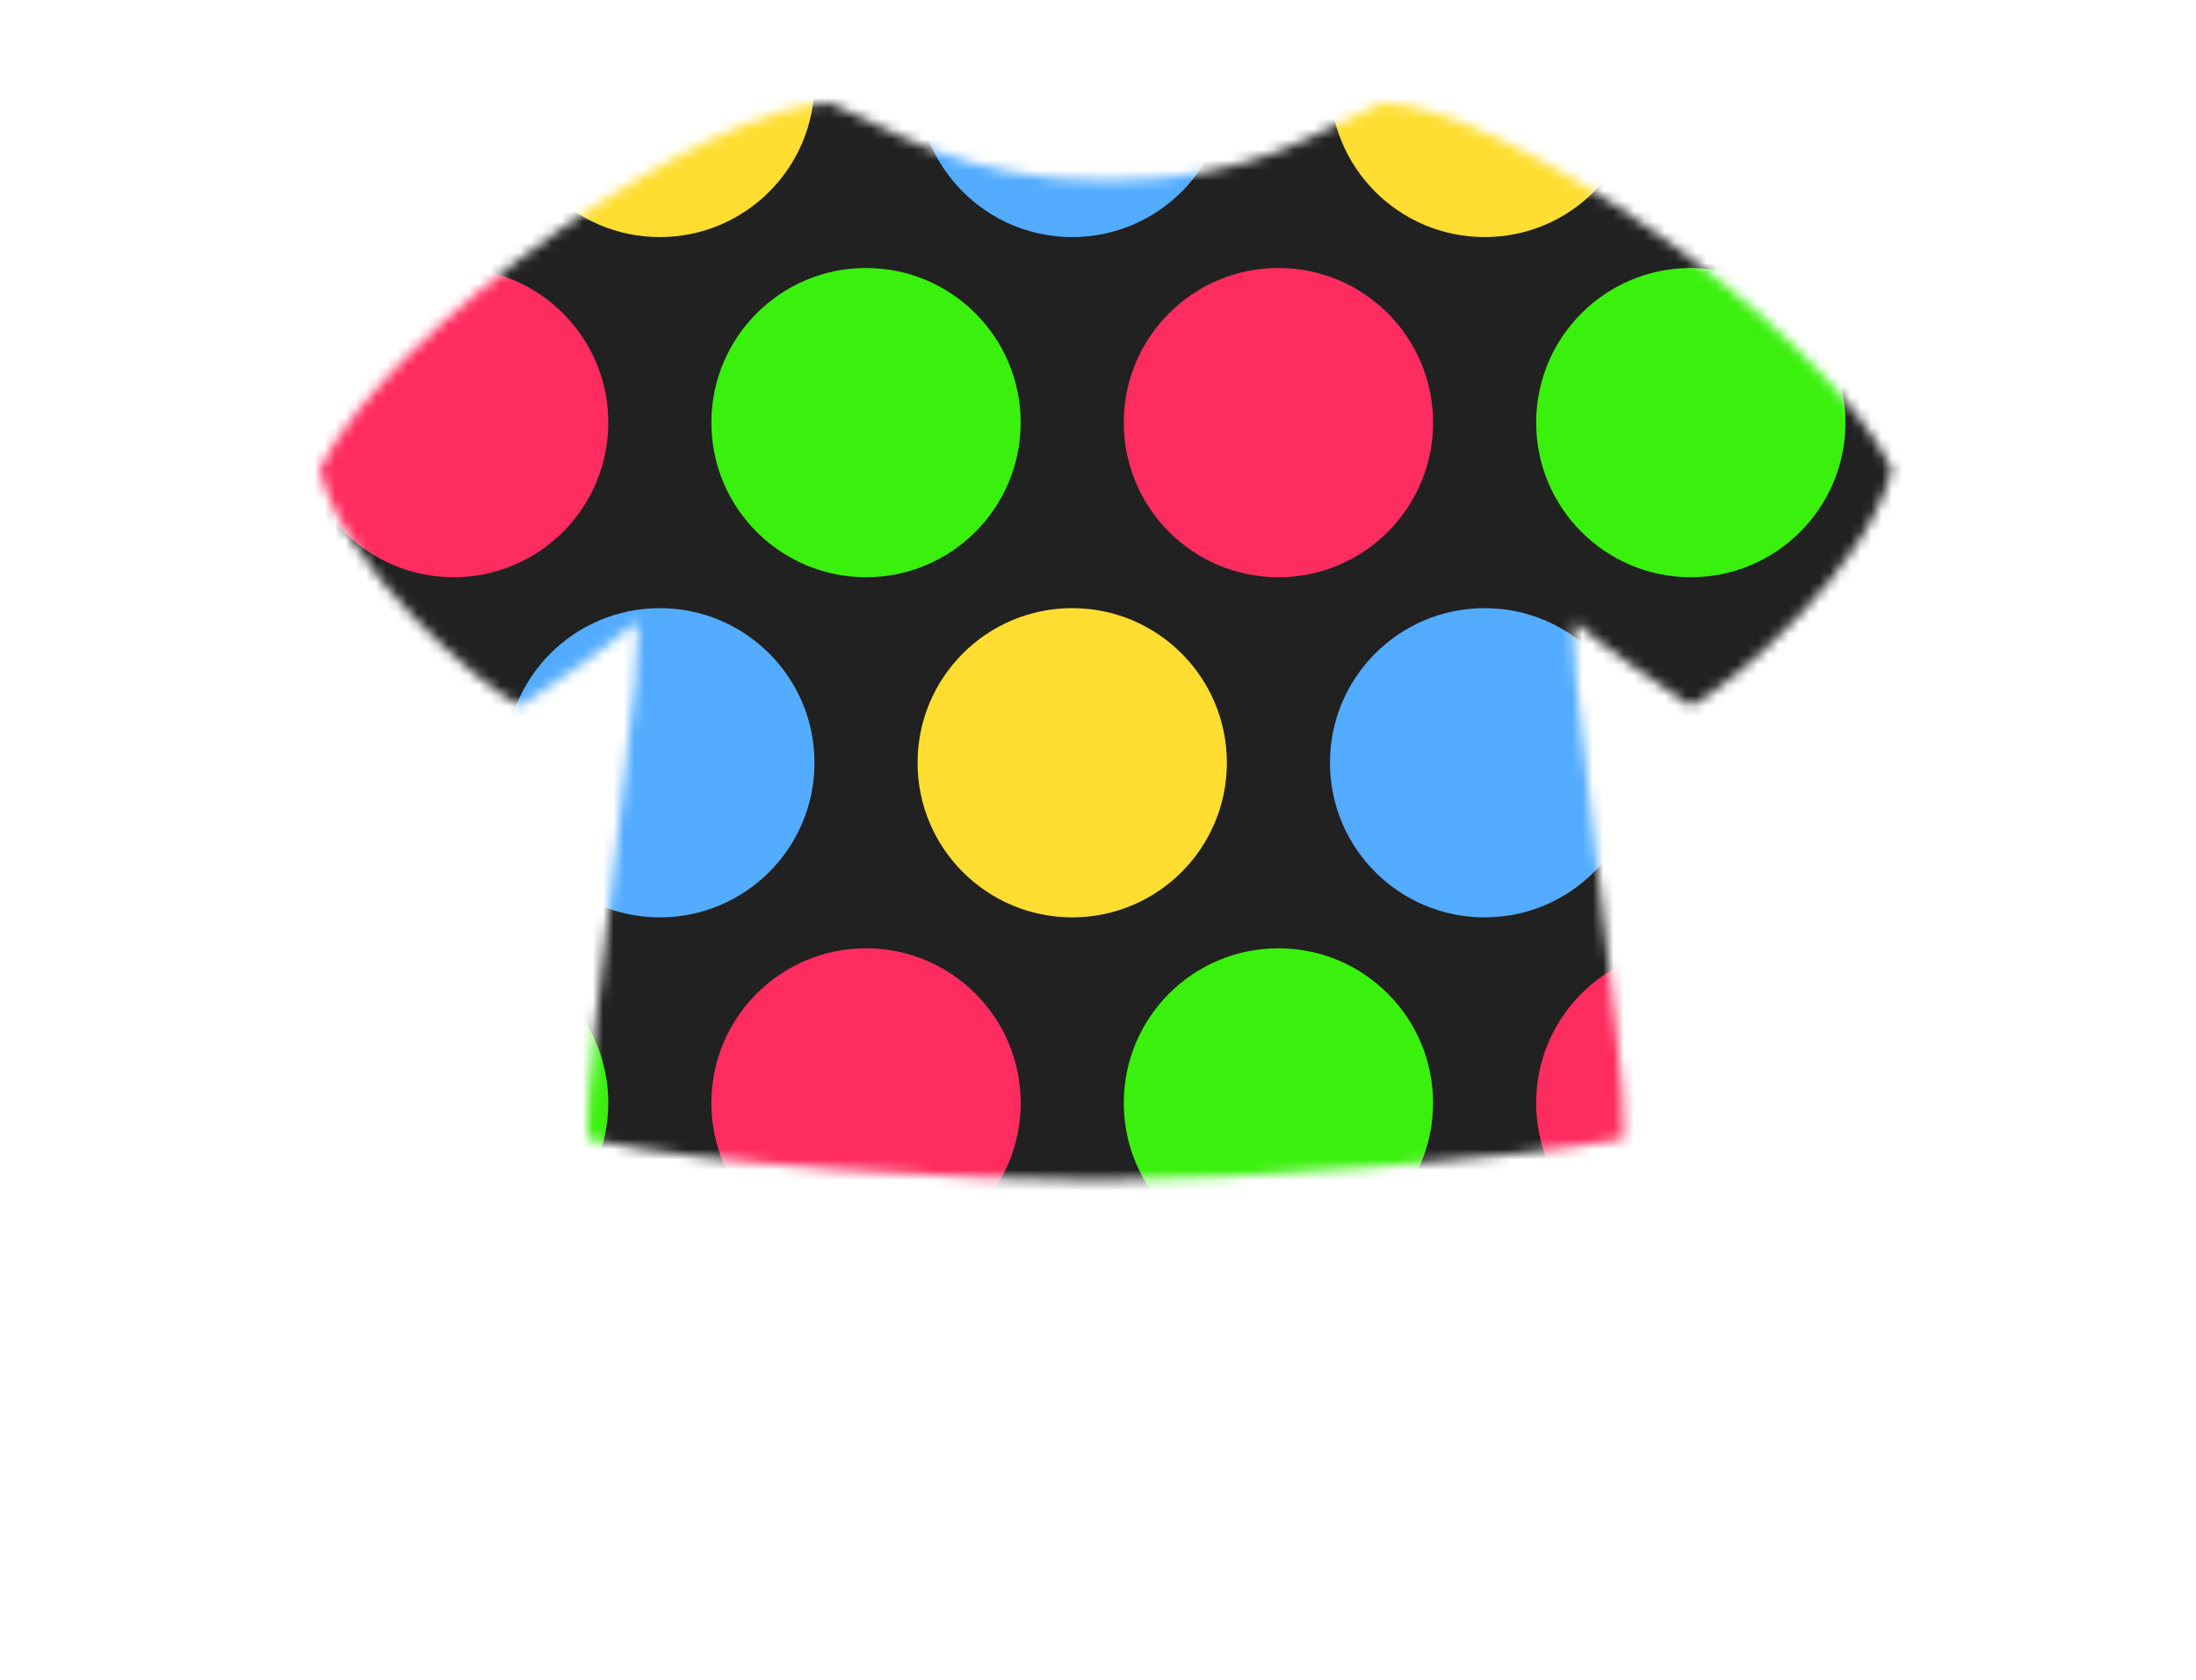 <svg width="213" height="163" viewBox="0 0 213 163" fill="none" xmlns="http://www.w3.org/2000/svg">
  <g mask="url(#mask0)">
    <rect width="213" height="163" fill="#212121" />
    <g filter="url(#dropShadow)">
      <circle cx="44" cy="41" r="15" fill="#FF2D5F" />
      <circle cx="64" cy="74" r="15" fill="#53ACFF" />
      <circle cx="64" cy="8" r="15" fill="#FFDE31" />
      <circle cx="84" cy="41" r="15" fill="#3AF00D" />
      <circle cx="84" cy="107" r="15" fill="#FF2D5F" />
      <circle cx="44" cy="107" r="15" fill="#3AF00D" />
      <circle cx="104" cy="74" r="15" fill="#FFDE31" />
      <circle cx="104" cy="8" r="15" fill="#53ACFF" />
      <circle cx="124" cy="41" r="15" fill="#FF2D5F" />
      <circle cx="124" cy="107" r="15" fill="#3AF00D" />
      <circle cx="164" cy="107" r="15" fill="#FF2D5F" />
      <circle cx="144" cy="74" r="15" fill="#53ACFF" />
      <circle cx="144" cy="8" r="15" fill="#FFDE31" />
      <circle cx="164" cy="41" r="15" fill="#3AF00D" />
      <circle cx="184" cy="74" r="15" fill="#FFDE31" />
    </g>
  </g>
  <defs>
    <mask id="mask0" style="mask-type:alpha">
      <path
        d="M31 45.5C37.8 31.5 69 10 80.5 10C86.667 12.5 93 17.5 107.5 17.5C122 17.5 128 12.5 134 10C145.5 10 176.7 31.5 183.5 45.5C181.333 55 168 66.5 164 68.5C161 66.5 154.6 62.1 153 60.5C151 58.5 158 103 157.5 110.5C146.5 112.5 120.1 114.5 106.5 114.5C92.9 114.5 68 113 57 110.5C56.5 103 63.5 58.5 61.5 60.5C59.9 62.1 53.5 66.5 50.5 68.5C46.5 66.5 33.167 55 31 45.5Z"
        fill="black" />
    </mask>
    <filter id="dropShadow">
      <feGaussianBlur in="SourceAlpha" stdDeviation="2.5" />
      <feColorMatrix type="matrix" values="0 0 0 0 1 0 0 0 0 1 0 0 0 0 1 0 0 0 0.5 0" />
      <feBlend mode="normal" in="SourceGraphic" />
    </filter>
  </defs>
</svg>
